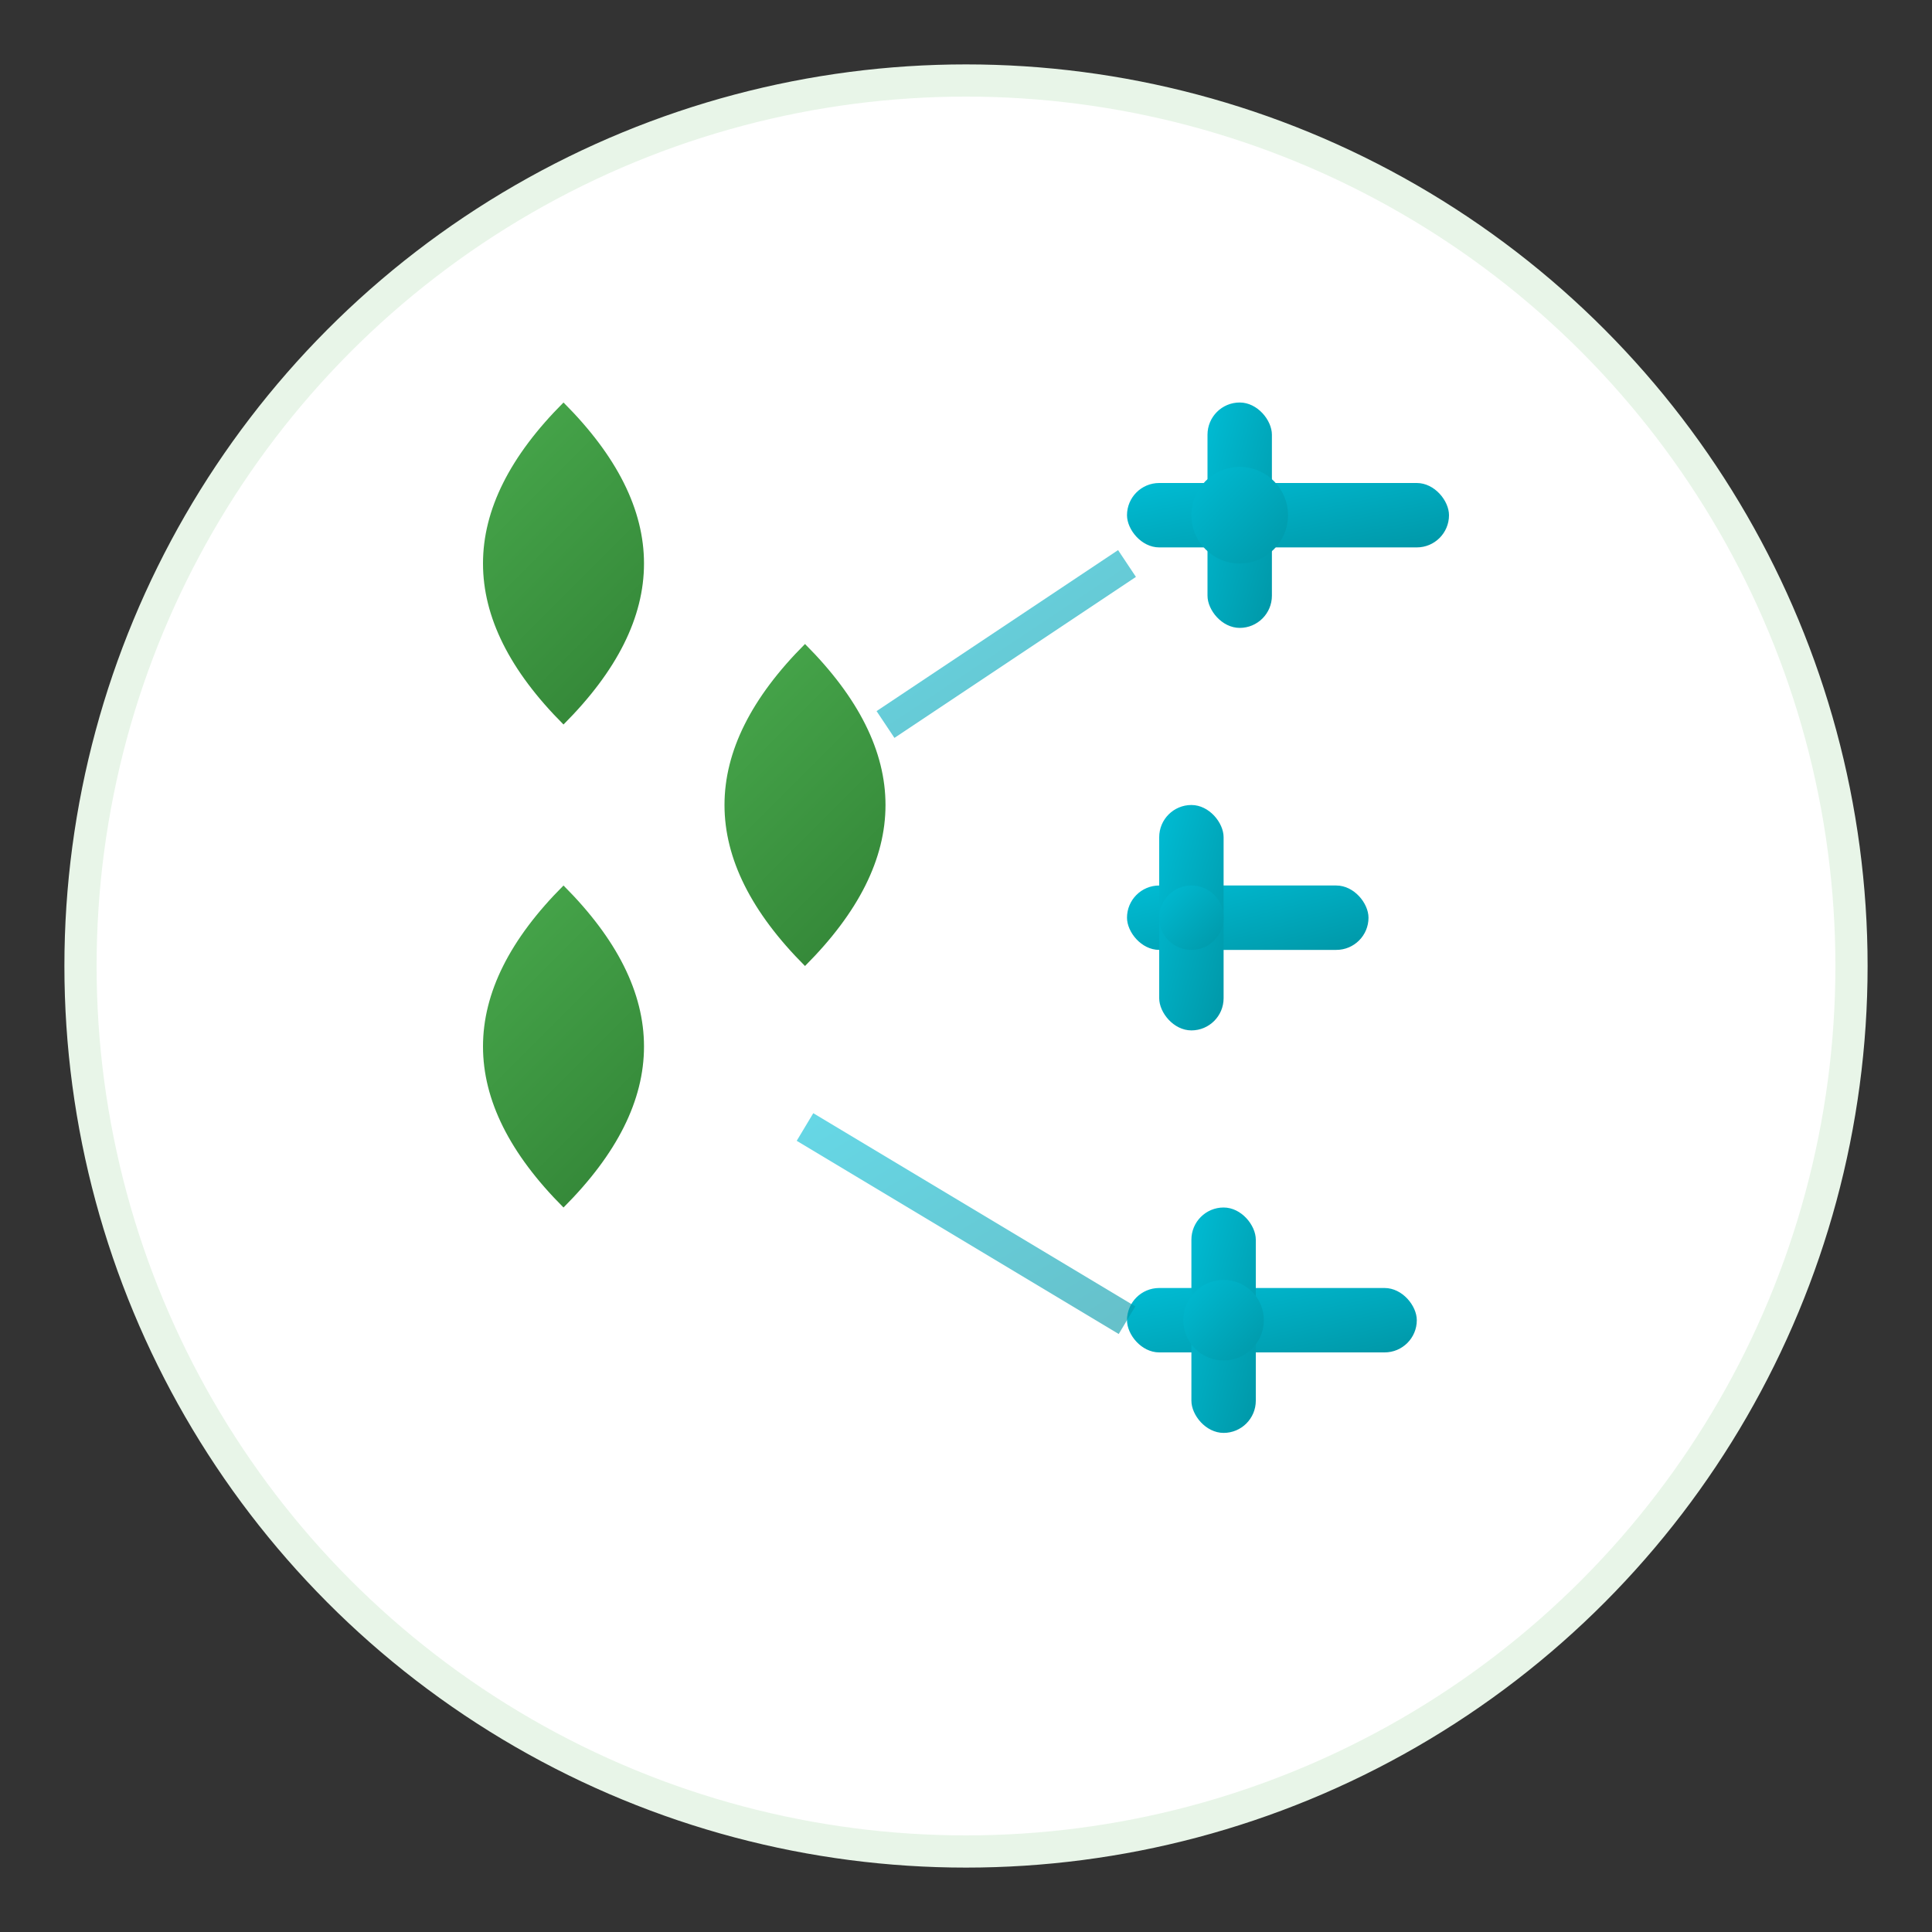<svg width="120" height="120" viewBox="0 0 120 120" xmlns="http://www.w3.org/2000/svg">
  <rect x="0" y="0" width="120" height="120" fill="#333333" stroke="none"/>
  <defs>
    <linearGradient id="leafGradient" x1="0%" y1="0%" x2="100%" y2="100%">
      <stop offset="0%" style="stop-color:#4CAF50;stop-opacity:1" />
      <stop offset="100%" style="stop-color:#2E7D32;stop-opacity:1" />
    </linearGradient>
    <linearGradient id="techGradient" x1="0%" y1="0%" x2="100%" y2="100%">
      <stop offset="0%" style="stop-color:#00BCD4;stop-opacity:1" />
      <stop offset="100%" style="stop-color:#0097A7;stop-opacity:1" />
    </linearGradient>
  </defs>
  
  <!-- Background circle -->
  <circle cx="60" cy="60" r="55" fill="white" stroke="#E8F5E8" stroke-width="2"/>
  
  <!-- Leaf shapes representing agriculture -->
  <path d="M35 45 Q25 35 35 25 Q45 35 35 45 Z" fill="url(#leafGradient)"/>
  <path d="M50 60 Q40 50 50 40 Q60 50 50 60 Z" fill="url(#leafGradient)"/>
  <path d="M35 75 Q25 65 35 55 Q45 65 35 75 Z" fill="url(#leafGradient)"/>
  
  <!-- Tech elements - circuit/sensor pattern -->
  <rect x="70" y="30" width="20" height="4" rx="2" fill="url(#techGradient)"/>
  <rect x="75" y="25" width="4" height="14" rx="2" fill="url(#techGradient)"/>
  <circle cx="77" cy="32" r="3" fill="url(#techGradient)"/>
  
  <rect x="70" y="55" width="15" height="4" rx="2" fill="url(#techGradient)"/>
  <rect x="72" y="50" width="4" height="14" rx="2" fill="url(#techGradient)"/>
  <circle cx="74" cy="57" r="2" fill="url(#techGradient)"/>
  
  <rect x="70" y="80" width="18" height="4" rx="2" fill="url(#techGradient)"/>
  <rect x="74" y="75" width="4" height="14" rx="2" fill="url(#techGradient)"/>
  <circle cx="76" cy="82" r="2.5" fill="url(#techGradient)"/>
  
  <!-- Connecting lines representing IoT network -->
  <path d="M55 45 L70 35" stroke="url(#techGradient)" stroke-width="2" opacity="0.6"/>
  <path d="M55 60 L70 60" stroke="url(#techGradient)" stroke-width="2" opacity="0.6"/>
  <path d="M50 70 L70 82" stroke="url(#techGradient)" stroke-width="2" opacity="0.6"/>
</svg>
